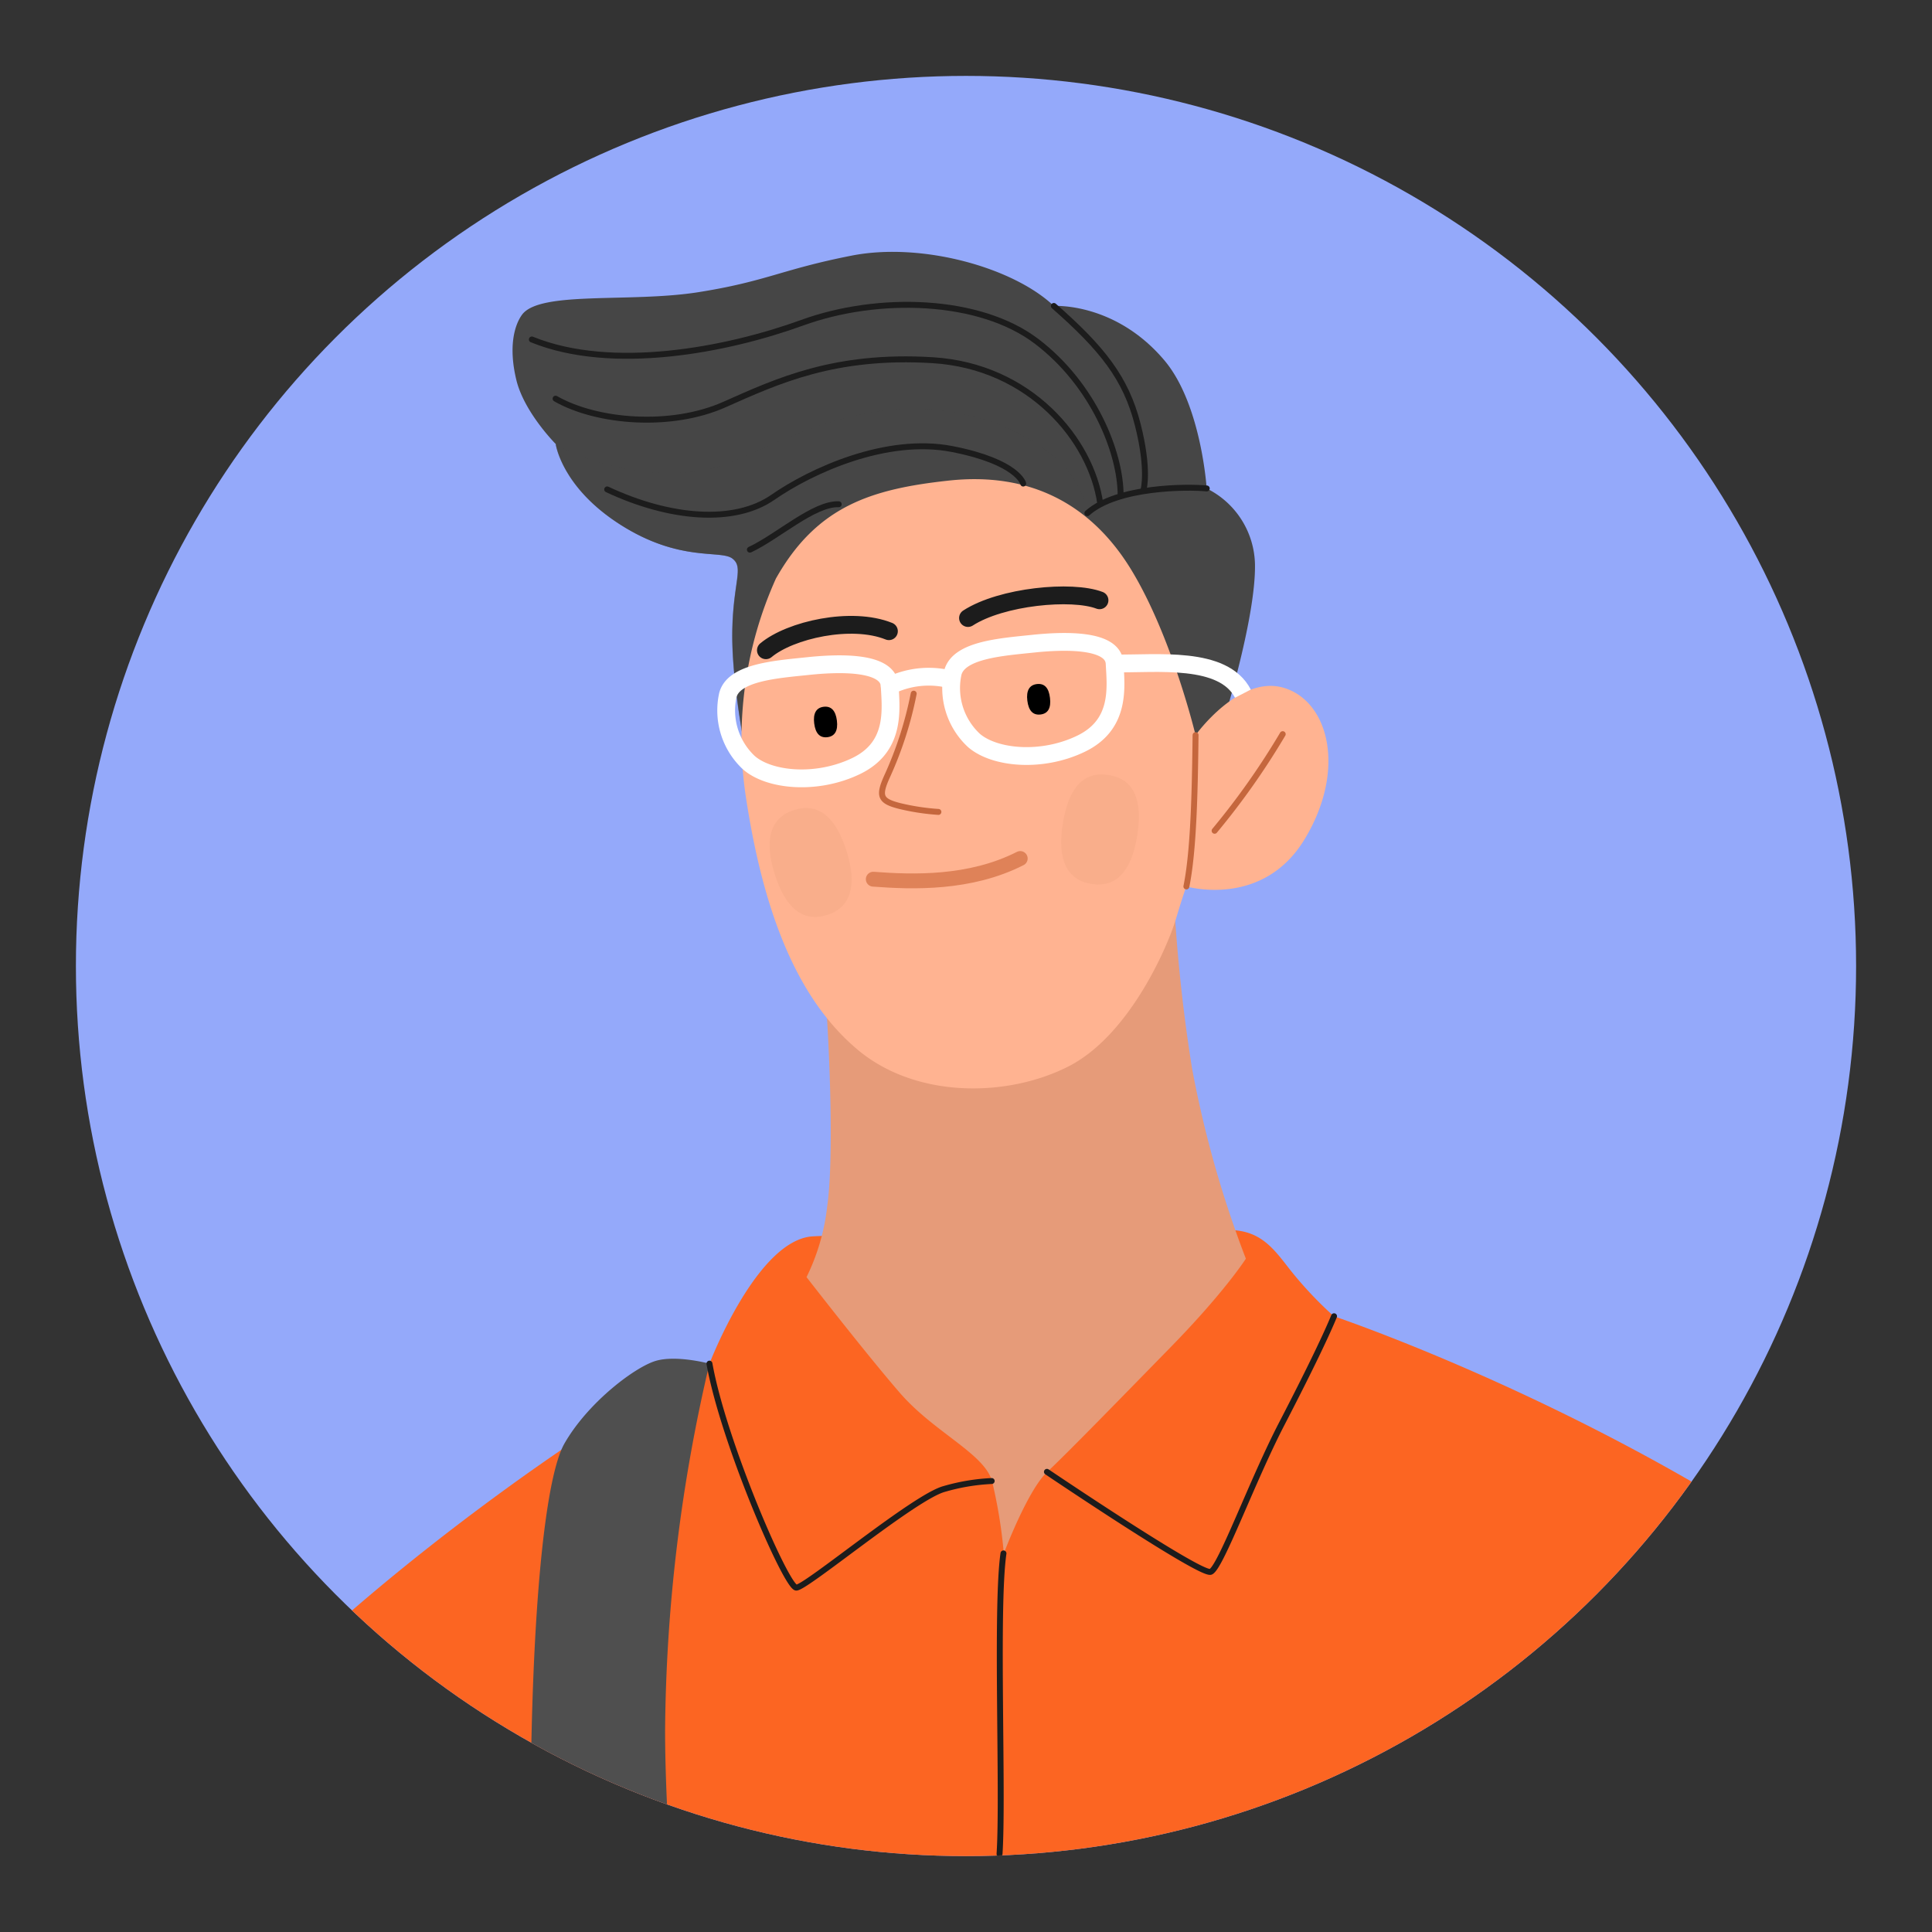<svg viewBox="0 0 280 280" xmlns="http://www.w3.org/2000/svg">
    <rect x="0" y="0" width="280" height="280" fill="#333333" stroke="none"/>
    <clipPath id="a">
        <circle cx="140" cy="-220" r="129"/>
    </clipPath>
    <clipPath id="b">
        <circle cx="140" cy="140" r="129"/>
    </clipPath>
    <circle cx="140" cy="-220" fill="#fd7d44" r="129"/>
    <g clip-path="url(#a)">
        <path d="M196.52-87.68h2.78a4.19 4.19 0 0 1 4.19 4.19v140.8h-11.16v-140.8a4.19 4.19 0 0 1 4.19-4.19z" fill="#2d2d2d"/>
        <path d="m208-88.08-2.6 1a4.2 4.2 0 0 0-2.4 5.38l52.3 139h12.3l-54.16-143a4.19 4.19 0 0 0-5.44-2.38zm-19.54 0 2.59 1a4.18 4.18 0 0 1 2.44 5.4l-52.29 139h-12.3l54.16-143a4.18 4.18 0 0 1 5.4-2.4z" fill="#2d2d2d"/>
        <path d="M-21.3-259.56C-6.13-260.2 9.59-253 23-246.4s27.74 20.87 37.46 30 28.89 36 36.61 57.77 19.16 68.93 19.16 68.93l2.86 6S126-108.56 130-121.43a246.31 246.31 0 0 1 9.43-24.88l51.48 16.59s-6 46-18 72.92S150-2.17 110-3.6 48.48-34.49 44.48-41.07c0 0-18 22.6-26.6 43.19C11.42 17.61 1.29 38.56-1.85 42.85S-47 50.57-77.35 50s-62.92-9.72-62.92-9.72 15.16-59.53 32.89-106.8C-86.79-121.43-50.76-172-28.45-190.35c0 0-12.87 4-23.16-1.72-17.24-9.57-23.82-28.67-24.31-40.89-.57-14.3 27.74-25.46 54.62-26.6z" fill="#df8258"/>
    </g>
    <circle cx="140" cy="140" fill="#94a9fa" r="129"/>
    <g clip-path="url(#b)">
        <path d="M174 178.75c7.72-1.71 9.87 1.29 12.87 5.15a55.25 55.25 0 0 0 6.44 6.86s62.63 21 99.09 60.06 53.62 72.5 57.05 100.38-.85 48.47-12.87 63.06L259 361.5s-15-21.88-22.31-31.75-18.44-25.31-18.44-25.31l-5.58 110.68-115.85 8.58-15.88-36.89-103.38 40.75s-8.58-27.89 4.72-75.93 29.17-77.22 51.05-101.24 60.91-50.19 69.49-52.76c0 0 6.87-18 15-18.45s56.18-.43 56.18-.43z" fill="#fc6522"/>
        <path d="M119.69 145.05c.58 8 1.15 23.07.2 29.74a31.12 31.12 0 0 1-3 10.3s8.57 11.06 13.53 16.78 12.2 8.77 13.35 12.77a71.86 71.86 0 0 1 1.71 10.49s3.44-9.15 6.3-11.82 10.1-10.11 17.92-18.11 10.86-12.78 10.86-12.78a156.51 156.51 0 0 1-7.81-27.64 238.35 238.35 0 0 1-2.86-30.13z" fill="#e69b79"/>
        <path d="M75.65 45.62c2.57-3.52 15.73-1.71 25.6-3.28s12-3.29 22.16-5.29 23.45 1.71 29.32 7.29c0 0 8.86-.57 16 7.86 5.38 6.34 6.15 18.59 6.15 18.59a12.55 12.55 0 0 1 7 11c.14 8-4.86 23.74-4.86 23.74a54.81 54.81 0 0 1-5.7 11.47L108 108.68s-2-10.15-1.86-17.3 1.72-9.15 0-10.44-7.58.58-16.16-4.86-9.43-11.72-9.43-11.72-4.58-4.58-5.72-9.3-.32-7.86.82-9.44z" fill="#464646"/>
        <path d="M139.29 95.24s19.59-11.58 18.3-20.87-14.44-15.3-25.45-15.16-19.74 5.15-26.46 7.86-17.3 1.58-25.16-2.71c0 0 .85 6.29 9.43 11.72s14.44 3.58 16.16 4.86.14 3.29 0 10.44 1.86 17.3 1.86 17.3l17.77 2.32z" fill="#464646" opacity=".48"/>
        <path d="M112.45 83.85a56.51 56.51 0 0 0-4.38 31.46c2.66 17.73 7.81 29.74 16.2 36.8s21.55 7 30.51 2.48 14.49-17.55 15.63-21.36 1.53-4.76 1.53-4.76 11.05 3.24 17.15-6.87 3.44-20-3.05-21.92-12.77 6.86-12.77 6.86-3.38-14.16-9.27-23.88-14.87-14.3-26.59-13c-11.17 1.22-19.05 3.71-24.96 14.19z" fill="#ffb391"/>
        <g fill="none" stroke="#1c1c1c" stroke-linecap="round" stroke-linejoin="round" stroke-width=".86">
            <path d="M152.73 44.34c7 6.15 10.43 10.44 12.15 17.16 1.68 6.56.86 9.43.86 9.43"/>
            <path d="M174.89 70.79c-2.72-.28-13-.28-17.3 3.58"/>
            <path d="M77.08 49.2c11.59 4.72 28.17 1.57 39.18-2.43s25.74-3.58 34 2.72 12.15 16.15 12.15 22.3"/>
            <path d="M80.52 57.78c6 3.43 16.73 4.29 24.45.86s16-7.3 30.17-6.44 23 11.58 24.31 20.74"/>
            <path d="M88 70.93c9.15 4.29 18.45 5 24 1.15s16.45-8.87 26-7 10.29 5 10.29 5"/>
            <path d="M108.68 79.66c4-1.86 9.3-6.72 12.87-6.58"/>
        </g>
        <path d="M121.29 104.43c.18 1.46-.29 2.28-1.38 2.41s-1.73-.55-1.91-2 .29-2.28 1.38-2.41 1.73.57 1.91 2zm30.88-3.29c.18 1.47-.28 2.28-1.37 2.41s-1.73-.55-1.91-2 .29-2.28 1.38-2.41 1.73.53 1.9 2z"/>
        <path d="M132.42 100.53a53.68 53.68 0 0 1-3.86 12c-1.29 2.86-1 3.57 1.86 4.29a33.27 33.27 0 0 0 5.58.85" fill="none" stroke="#c5673d" stroke-linecap="round" stroke-linejoin="round" stroke-width=".86"/>
        <path d="M126.56 127.42c5.72.43 14 .71 21.3-3" fill="none" stroke="#df8258" stroke-linecap="round" stroke-linejoin="round" stroke-width="2.15"/>
        <path d="M173.27 106.54c-.1 8.44-.29 16.83-1.33 21.93m13.96-22.07a108.1 108.1 0 0 1-9.87 14" fill="none" stroke="#c5673d" stroke-linecap="round" stroke-linejoin="round" stroke-width=".86"/>
        <path d="M111 94.24c3.53-2.95 12.39-4.95 17.83-2.76m11.46-1.91c4.86-3.14 15.06-4.1 19.06-2.57" fill="none" stroke="#1c1c1c" stroke-linecap="round" stroke-linejoin="round" stroke-width="2.58"/>
        <path d="M158.2 128.11c-3.57-.56-5-3.5-4.17-8.73s3-7.62 6.62-7.06 5 3.5 4.17 8.73-3.05 7.61-6.62 7.06zM119.82 132.62c-3.46 1.06-6-1-7.56-6s-.58-8.18 2.88-9.24 6 1 7.56 6 .58 8.18-2.88 9.24z" fill="#f4a987" opacity=".56"/>
        <path d="M138.09 97.48c.88-3.3 7.06-3.71 11.63-4.19s11.63-.67 11.82 2.86.86 8.86-4.86 11.63-12.58 2.1-15.54-.48a10.36 10.36 0 0 1-3.05-9.82zm-32.6 3.24c.88-3.3 7.06-3.71 11.63-4.19s11.63-.67 11.82 2.86.86 8.87-4.86 11.63-12.58 2.1-15.54-.48a10.36 10.36 0 0 1-3.05-9.82z" fill="none" stroke="#fff" stroke-linecap="round" stroke-linejoin="round" stroke-width="2.58"/>
        <path d="M128.94 99.39a12.84 12.84 0 0 1 8.49-1" fill="none" stroke="#fff" stroke-linecap="round" stroke-linejoin="round" stroke-width="2.58"/>
        <path d="M161.54 96.15c6.11.09 15.74-1.14 18.59 4.38" fill="none" stroke="#fff" stroke-linejoin="round" stroke-width="2.58"/>
        <path d="M102.82 197.63a238.9 238.9 0 0 0-6.43 53.19c0 28.31 8.15 98.66 10.72 115.82l-19.73 4.72s-9.44-50.62-10.3-89.65 1.29-66.5 4.72-72.5 10.3-11.15 13.3-12 7.72.42 7.72.42z" fill="#4f4f4f"/>
        <path d="M218.22 304.44c4.43-17.73 5-25.17 6.43-33.74" fill="none" stroke="#1c1c1c" stroke-linecap="round" stroke-linejoin="round" stroke-width=".86"/>
        <path d="M-22.44 427.56A37 37 0 0 1-15 413.4a124.19 124.19 0 0 0 8.29-10s19.45-47.48 30.89-66.4 22-35.74 28.59-45.47S73.65 271.74 77 270.31c0 0 0 8.87.19 12.3 0 0 11.44-5.24 16.68-7.15s17.83-8.39 20.5-.38-2.48 11.82-2.48 11.82a11 11 0 0 1 4.67 6.1c1.24 4.2-2.29 9.53-2.29 9.53s3.53.1 3.43 5.34-4.48 9.54-4.48 9.54 3.34 2.67.29 8.67-16.68 13.82-21 22-25.84 72.83-42.42 93-33 21.55-50.72 13.16-21.81-26.68-21.81-26.68z" fill="#ffb391"/>
        <path d="M151.73 213.31s22.3 15.06 23.73 14.49 6-13.16 10.3-21.45 6.58-13.16 7.58-15.59m-90.52 6.87c2 11.29 11.16 32.46 12.59 32.46s17.15-13.16 21.44-14.3a29.49 29.49 0 0 1 6.87-1.15m1.71 10.49c-1.14 7.82 0 35-.57 43.56" fill="none" stroke="#1c1c1c" stroke-linecap="round" stroke-linejoin="round" stroke-width=".86"/>
    </g>
</svg>

